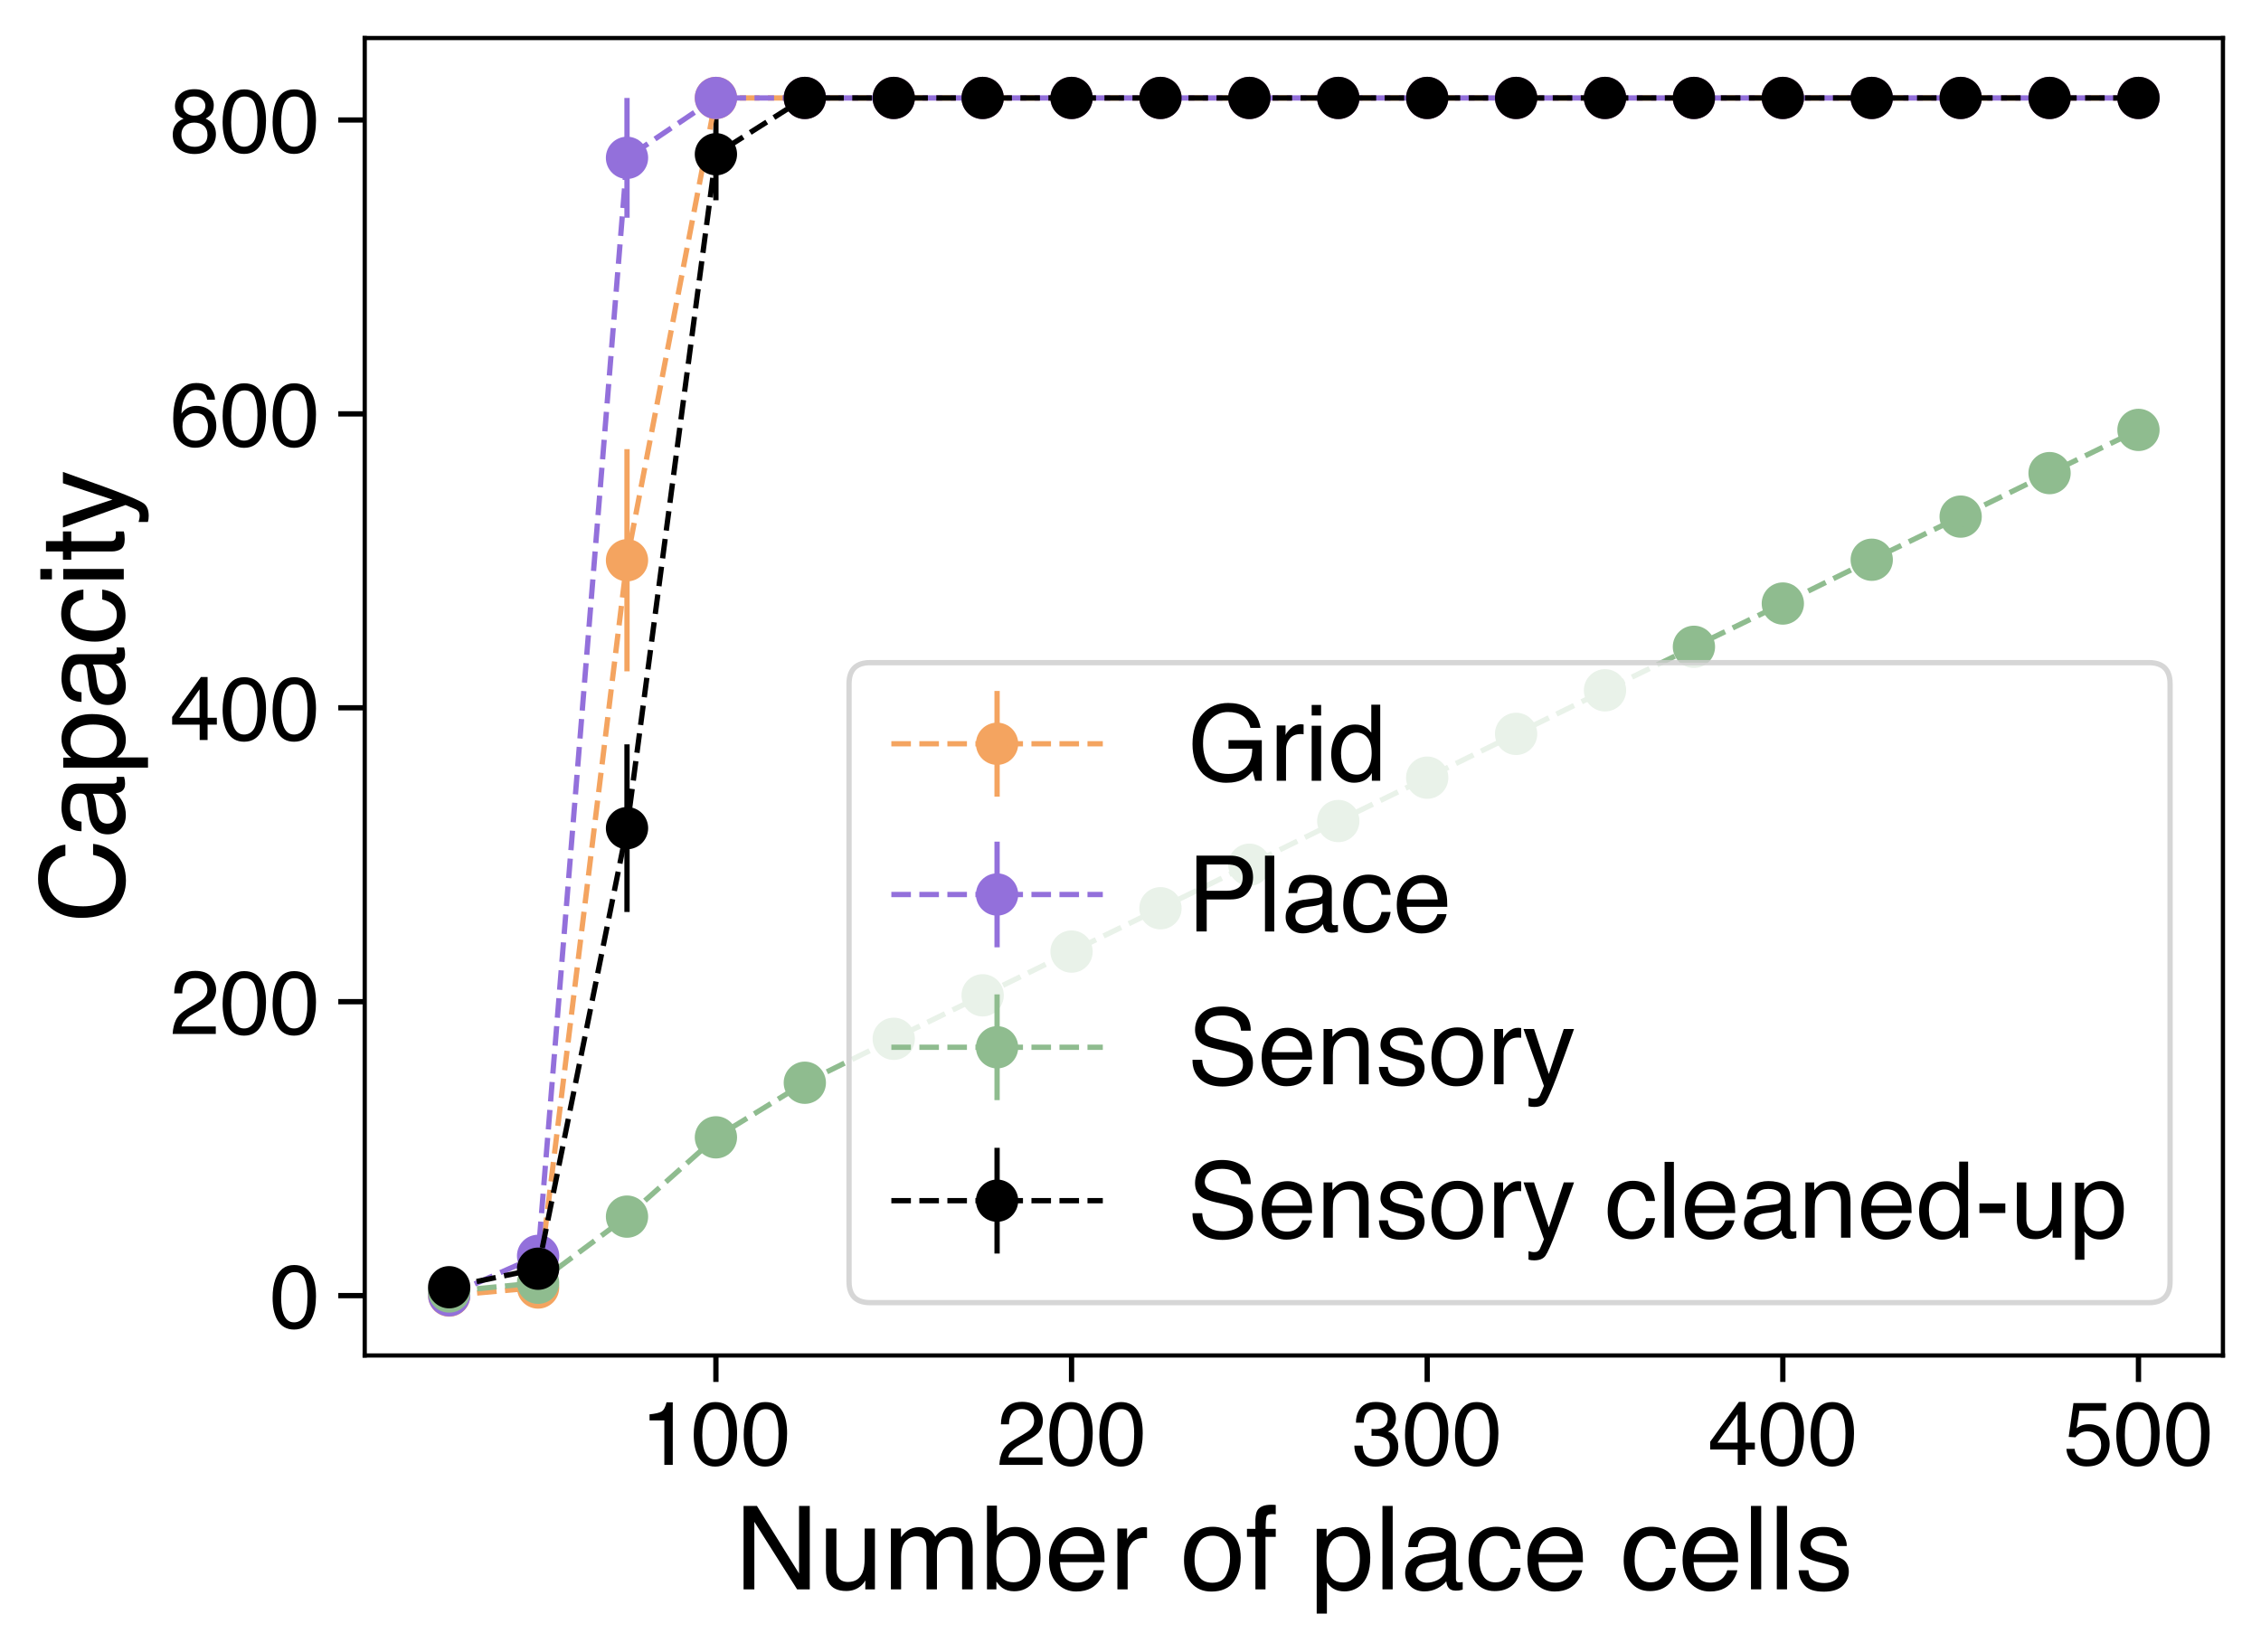 <?xml version="1.0" encoding="utf-8" standalone="no"?>
<!DOCTYPE svg PUBLIC "-//W3C//DTD SVG 1.1//EN"
  "http://www.w3.org/Graphics/SVG/1.1/DTD/svg11.dtd">
<!-- Created with matplotlib (https://matplotlib.org/) -->
<svg height="312.48pt" version="1.1" viewBox="0 0 427.68 312.48" width="427.68pt" xmlns="http://www.w3.org/2000/svg" xmlns:xlink="http://www.w3.org/1999/xlink">
 <defs>
  <style type="text/css">*{stroke-linecap:butt;stroke-linejoin:round;}</style>
 </defs>
 <g id="figure_1">
  <g id="patch_1">
   <path d="M 0 312.48 
L 427.68 312.48 
L 427.68 0 
L 0 0 
z
" style="fill:#ffffff;"/>
  </g>
  <g id="axes_1">
   <g id="patch_2">
    <path d="M 68.988 256.451 
L 420.48 256.451 
L 420.48 7.2 
L 68.988 7.2 
z
" style="fill:#ffffff;"/>
   </g>
   <g id="matplotlib.axis_1">
    <g id="xtick_1">
     <g id="line2d_1">
      <defs>
       <path d="M 0 0 
L 0 5 
" id="m1e29a53945" style="stroke:#000000;"/>
      </defs>
      <g>
       <use style="stroke:#000000;" x="135.419" xlink:href="#m1e29a53945" y="256.451"/>
      </g>
     </g>
     <g id="text_1">
      <!-- 100 -->
      <g transform="translate(121.238 277.146)scale(0.17 -0.17)">
       <defs>
        <path d="M 9.578 49.516 
L 9.578 56.25 
Q 19.094 57.172 22.844 59.344 
Q 26.609 61.531 28.469 69.625 
L 35.406 69.625 
L 35.406 0 
L 26.031 0 
L 26.031 49.516 
z
" id="Helvetica-49"/>
        <path d="M 27.047 69.922 
Q 40.625 69.922 46.688 58.734 
Q 51.375 50.094 51.375 35.062 
Q 51.375 20.797 47.125 11.469 
Q 40.969 -1.906 27 -1.906 
Q 14.406 -1.906 8.25 9.031 
Q 3.125 18.172 3.125 33.547 
Q 3.125 45.453 6.203 54 
Q 11.969 69.922 27.047 69.922 
z
M 26.953 6.109 
Q 33.797 6.109 37.844 12.156 
Q 41.891 18.219 41.891 34.719 
Q 41.891 46.625 38.953 54.312 
Q 36.031 62.016 27.594 62.016 
Q 19.828 62.016 16.234 54.703 
Q 12.641 47.406 12.641 33.203 
Q 12.641 22.516 14.938 16.016 
Q 18.453 6.109 26.953 6.109 
z
" id="Helvetica-48"/>
       </defs>
       <use xlink:href="#Helvetica-49"/>
       <use x="55.615" xlink:href="#Helvetica-48"/>
       <use x="111.23" xlink:href="#Helvetica-48"/>
      </g>
     </g>
    </g>
    <g id="xtick_2">
     <g id="line2d_2">
      <g>
       <use style="stroke:#000000;" x="202.69" xlink:href="#m1e29a53945" y="256.451"/>
      </g>
     </g>
     <g id="text_2">
      <!-- 200 -->
      <g transform="translate(188.509 277.146)scale(0.17 -0.17)">
       <defs>
        <path d="M 3.125 0 
Q 3.609 9.031 6.859 15.719 
Q 10.109 22.406 19.531 27.875 
L 28.906 33.297 
Q 35.203 36.969 37.75 39.547 
Q 41.75 43.609 41.75 48.828 
Q 41.75 54.938 38.078 58.516 
Q 34.422 62.109 28.328 62.109 
Q 19.281 62.109 15.828 55.281 
Q 13.969 51.609 13.766 45.125 
L 4.828 45.125 
Q 4.984 54.25 8.203 60.016 
Q 13.922 70.172 28.375 70.172 
Q 40.375 70.172 45.922 63.672 
Q 51.469 57.172 51.469 49.219 
Q 51.469 40.828 45.562 34.859 
Q 42.141 31.391 33.297 26.469 
L 26.609 22.75 
Q 21.828 20.125 19.094 17.719 
Q 14.203 13.484 12.938 8.297 
L 51.125 8.297 
L 51.125 0 
L 3.125 0 
z
" id="Helvetica-50"/>
       </defs>
       <use xlink:href="#Helvetica-50"/>
       <use x="55.615" xlink:href="#Helvetica-48"/>
       <use x="111.23" xlink:href="#Helvetica-48"/>
      </g>
     </g>
    </g>
    <g id="xtick_3">
     <g id="line2d_3">
      <g>
       <use style="stroke:#000000;" x="269.961" xlink:href="#m1e29a53945" y="256.451"/>
      </g>
     </g>
     <g id="text_3">
      <!-- 300 -->
      <g transform="translate(255.78 277.146)scale(0.17 -0.17)">
       <defs>
        <path d="M 25.984 -1.906 
Q 13.578 -1.906 7.984 4.906 
Q 2.391 11.719 2.391 21.484 
L 11.578 21.484 
Q 12.156 14.703 14.109 11.625 
Q 17.531 6.109 26.469 6.109 
Q 33.406 6.109 37.594 9.812 
Q 41.797 13.531 41.797 19.391 
Q 41.797 26.609 37.375 29.484 
Q 32.953 32.375 25.094 32.375 
Q 24.219 32.375 23.312 32.344 
Q 22.406 32.328 21.484 32.281 
L 21.484 40.047 
Q 22.859 39.891 23.781 39.844 
Q 24.703 39.797 25.781 39.797 
Q 30.719 39.797 33.891 41.359 
Q 39.453 44.094 39.453 51.125 
Q 39.453 56.344 35.734 59.172 
Q 32.031 62.016 27.094 62.016 
Q 18.312 62.016 14.938 56.156 
Q 13.094 52.938 12.844 46.969 
L 4.156 46.969 
Q 4.156 54.781 7.281 60.25 
Q 12.641 70.016 26.172 70.016 
Q 36.859 70.016 42.719 65.25 
Q 48.578 60.5 48.578 51.469 
Q 48.578 45.016 45.125 41.016 
Q 42.969 38.531 39.547 37.109 
Q 45.062 35.594 48.156 31.266 
Q 51.266 26.953 51.266 20.703 
Q 51.266 10.688 44.672 4.391 
Q 38.094 -1.906 25.984 -1.906 
z
" id="Helvetica-51"/>
       </defs>
       <use xlink:href="#Helvetica-51"/>
       <use x="55.615" xlink:href="#Helvetica-48"/>
       <use x="111.23" xlink:href="#Helvetica-48"/>
      </g>
     </g>
    </g>
    <g id="xtick_4">
     <g id="line2d_4">
      <g>
       <use style="stroke:#000000;" x="337.232" xlink:href="#m1e29a53945" y="256.451"/>
      </g>
     </g>
     <g id="text_4">
      <!-- 400 -->
      <g transform="translate(323.052 277.146)scale(0.17 -0.17)">
       <defs>
        <path d="M 33.062 24.75 
L 33.062 56.453 
L 10.641 24.75 
z
M 33.203 0 
L 33.203 17.094 
L 2.547 17.094 
L 2.547 25.688 
L 34.578 70.125 
L 42 70.125 
L 42 24.75 
L 52.297 24.75 
L 52.297 17.094 
L 42 17.094 
L 42 0 
z
" id="Helvetica-52"/>
       </defs>
       <use xlink:href="#Helvetica-52"/>
       <use x="55.615" xlink:href="#Helvetica-48"/>
       <use x="111.23" xlink:href="#Helvetica-48"/>
      </g>
     </g>
    </g>
    <g id="xtick_5">
     <g id="line2d_5">
      <g>
       <use style="stroke:#000000;" x="404.503" xlink:href="#m1e29a53945" y="256.451"/>
      </g>
     </g>
     <g id="text_5">
      <!-- 500 -->
      <g transform="translate(390.323 277.146)scale(0.17 -0.17)">
       <defs>
        <path d="M 12.359 17.828 
Q 13.234 10.297 19.344 7.422 
Q 22.469 5.953 26.562 5.953 
Q 34.375 5.953 38.125 10.938 
Q 41.891 15.922 41.891 21.969 
Q 41.891 29.297 37.422 33.297 
Q 32.953 37.312 26.703 37.312 
Q 22.172 37.312 18.922 35.547 
Q 15.672 33.797 13.375 30.672 
L 5.766 31.109 
L 11.078 68.75 
L 47.406 68.75 
L 47.406 60.25 
L 17.672 60.25 
L 14.703 40.828 
Q 17.141 42.672 19.344 43.609 
Q 23.25 45.219 28.375 45.219 
Q 37.984 45.219 44.672 39.016 
Q 51.375 32.812 51.375 23.297 
Q 51.375 13.375 45.234 5.797 
Q 39.109 -1.766 25.688 -1.766 
Q 17.141 -1.766 10.562 3.047 
Q 4 7.859 3.219 17.828 
z
" id="Helvetica-53"/>
       </defs>
       <use xlink:href="#Helvetica-53"/>
       <use x="55.615" xlink:href="#Helvetica-48"/>
       <use x="111.23" xlink:href="#Helvetica-48"/>
      </g>
     </g>
    </g>
    <g id="text_6">
     <!-- Number of place cells -->
     <g transform="translate(138.973 300.694)scale(0.22 -0.22)">
      <defs>
       <path d="M 7.625 71.734 
L 19.094 71.734 
L 55.328 13.625 
L 55.328 71.734 
L 64.547 71.734 
L 64.547 0 
L 53.656 0 
L 16.891 58.062 
L 16.891 0 
L 7.625 0 
z
M 35.453 71.734 
z
" id="Helvetica-78"/>
       <path d="M 15.234 52.297 
L 15.234 17.578 
Q 15.234 13.578 16.5 11.031 
Q 18.844 6.344 25.25 6.344 
Q 34.422 6.344 37.75 14.547 
Q 39.547 18.953 39.547 26.609 
L 39.547 52.297 
L 48.344 52.297 
L 48.344 0 
L 40.047 0 
L 40.141 7.719 
Q 38.422 4.734 35.891 2.688 
Q 30.859 -1.422 23.688 -1.422 
Q 12.5 -1.422 8.453 6.062 
Q 6.25 10.062 6.25 16.75 
L 6.25 52.297 
z
M 27.297 53.562 
z
" id="Helvetica-117"/>
       <path d="M 6.453 52.297 
L 15.141 52.297 
L 15.141 44.875 
Q 18.266 48.734 20.797 50.484 
Q 25.141 53.469 30.672 53.469 
Q 36.922 53.469 40.719 50.391 
Q 42.875 48.641 44.625 45.219 
Q 47.562 49.422 51.516 51.438 
Q 55.469 53.469 60.406 53.469 
Q 70.953 53.469 74.75 45.844 
Q 76.812 41.75 76.812 34.812 
L 76.812 0 
L 67.672 0 
L 67.672 36.328 
Q 67.672 41.547 65.062 43.5 
Q 62.453 45.453 58.688 45.453 
Q 53.516 45.453 49.781 41.984 
Q 46.047 38.531 46.047 30.422 
L 46.047 0 
L 37.109 0 
L 37.109 34.125 
Q 37.109 39.453 35.844 41.891 
Q 33.844 45.562 28.375 45.562 
Q 23.391 45.562 19.312 41.703 
Q 15.234 37.844 15.234 27.734 
L 15.234 0 
L 6.453 0 
z
" id="Helvetica-109"/>
       <path d="M 5.766 71.969 
L 14.312 71.969 
L 14.312 45.953 
Q 17.188 49.703 21.188 51.672 
Q 25.203 53.656 29.891 53.656 
Q 39.656 53.656 45.734 46.938 
Q 51.812 40.234 51.812 27.156 
Q 51.812 14.75 45.797 6.547 
Q 39.797 -1.656 29.156 -1.656 
Q 23.188 -1.656 19.094 1.219 
Q 16.656 2.938 13.875 6.688 
L 13.875 0 
L 5.766 0 
z
M 28.609 6.109 
Q 35.75 6.109 39.281 11.766 
Q 42.828 17.438 42.828 26.703 
Q 42.828 34.969 39.281 40.375 
Q 35.75 45.797 28.859 45.797 
Q 22.859 45.797 18.328 41.359 
Q 13.812 36.922 13.812 26.703 
Q 13.812 19.344 15.672 14.75 
Q 19.141 6.109 28.609 6.109 
z
" id="Helvetica-98"/>
       <path d="M 28.219 53.469 
Q 33.797 53.469 39.016 50.859 
Q 44.234 48.25 46.969 44.094 
Q 49.609 40.141 50.484 34.859 
Q 51.266 31.25 51.266 23.344 
L 12.938 23.344 
Q 13.188 15.375 16.703 10.562 
Q 20.219 5.766 27.594 5.766 
Q 34.469 5.766 38.578 10.297 
Q 40.922 12.938 41.891 16.406 
L 50.531 16.406 
Q 50.203 13.531 48.266 9.984 
Q 46.344 6.453 43.953 4.203 
Q 39.938 0.297 34.031 -1.078 
Q 30.859 -1.859 26.859 -1.859 
Q 17.094 -1.859 10.297 5.25 
Q 3.516 12.359 3.516 25.141 
Q 3.516 37.75 10.344 45.609 
Q 17.188 53.469 28.219 53.469 
z
M 42.234 30.328 
Q 41.703 36.031 39.75 39.453 
Q 36.141 45.797 27.688 45.797 
Q 21.625 45.797 17.516 41.422 
Q 13.422 37.062 13.188 30.328 
z
M 27.391 53.562 
z
" id="Helvetica-101"/>
       <path d="M 6.688 52.297 
L 15.047 52.297 
L 15.047 43.266 
Q 16.062 45.906 20.062 49.688 
Q 24.078 53.469 29.297 53.469 
Q 29.547 53.469 30.125 53.422 
Q 30.719 53.375 32.125 53.219 
L 32.125 43.953 
Q 31.344 44.094 30.688 44.141 
Q 30.031 44.188 29.25 44.188 
Q 22.609 44.188 19.047 39.906 
Q 15.484 35.641 15.484 30.078 
L 15.484 0 
L 6.688 0 
z
" id="Helvetica-114"/>
       <path id="Helvetica-32"/>
       <path d="M 27.203 5.672 
Q 35.938 5.672 39.188 12.281 
Q 42.438 18.891 42.438 27 
Q 42.438 34.328 40.094 38.922 
Q 36.375 46.141 27.297 46.141 
Q 19.234 46.141 15.578 39.984 
Q 11.922 33.844 11.922 25.141 
Q 11.922 16.797 15.578 11.234 
Q 19.234 5.672 27.203 5.672 
z
M 27.547 53.812 
Q 37.641 53.812 44.625 47.062 
Q 51.609 40.328 51.609 27.25 
Q 51.609 14.594 45.453 6.344 
Q 39.312 -1.906 26.375 -1.906 
Q 15.578 -1.906 9.219 5.391 
Q 2.875 12.703 2.875 25 
Q 2.875 38.188 9.562 46 
Q 16.266 53.812 27.547 53.812 
z
M 27.25 53.562 
z
" id="Helvetica-111"/>
       <path d="M 8.641 60.25 
Q 8.844 65.719 10.547 68.266 
Q 13.625 72.75 22.406 72.75 
Q 23.25 72.75 24.125 72.703 
Q 25 72.656 26.125 72.562 
L 26.125 64.547 
Q 24.75 64.656 24.141 64.672 
Q 23.531 64.703 23 64.703 
Q 19 64.703 18.219 62.625 
Q 17.438 60.547 17.438 52.047 
L 26.125 52.047 
L 26.125 45.125 
L 17.328 45.125 
L 17.328 0 
L 8.641 0 
L 8.641 45.125 
L 1.375 45.125 
L 1.375 52.047 
L 8.641 52.047 
L 8.641 60.25 
z
" id="Helvetica-102"/>
       <path d="M 28.516 5.906 
Q 34.672 5.906 38.75 11.062 
Q 42.828 16.219 42.828 26.469 
Q 42.828 32.719 41.016 37.203 
Q 37.594 45.844 28.516 45.844 
Q 19.391 45.844 16.016 36.719 
Q 14.203 31.844 14.203 24.312 
Q 14.203 18.266 16.016 14.016 
Q 19.438 5.906 28.516 5.906 
z
M 5.766 52.047 
L 14.312 52.047 
L 14.312 45.125 
Q 16.938 48.688 20.062 50.641 
Q 24.516 53.562 30.516 53.562 
Q 39.406 53.562 45.609 46.75 
Q 51.812 39.938 51.812 27.297 
Q 51.812 10.203 42.875 2.875 
Q 37.203 -1.766 29.688 -1.766 
Q 23.781 -1.766 19.781 0.828 
Q 17.438 2.297 14.547 5.859 
L 14.547 -20.844 
L 5.766 -20.844 
z
" id="Helvetica-112"/>
       <path d="M 6.688 71.734 
L 15.484 71.734 
L 15.484 0 
L 6.688 0 
z
" id="Helvetica-108"/>
       <path d="M 13.188 13.922 
Q 13.188 10.109 15.969 7.906 
Q 18.75 5.719 22.562 5.719 
Q 27.203 5.719 31.547 7.859 
Q 38.875 11.422 38.875 19.531 
L 38.875 26.609 
Q 37.25 25.594 34.703 24.906 
Q 32.172 24.219 29.734 23.922 
L 24.422 23.25 
Q 19.625 22.609 17.234 21.234 
Q 13.188 18.953 13.188 13.922 
z
M 34.469 31.688 
Q 37.5 32.078 38.531 34.234 
Q 39.109 35.406 39.109 37.594 
Q 39.109 42.094 35.906 44.109 
Q 32.719 46.141 26.766 46.141 
Q 19.875 46.141 17 42.438 
Q 15.375 40.375 14.891 36.328 
L 6.688 36.328 
Q 6.938 46 12.969 49.781 
Q 19 53.562 26.953 53.562 
Q 36.188 53.562 41.938 50.047 
Q 47.656 46.531 47.656 39.109 
L 47.656 8.984 
Q 47.656 7.625 48.219 6.781 
Q 48.781 5.953 50.594 5.953 
Q 51.172 5.953 51.906 6.031 
Q 52.641 6.109 53.469 6.25 
L 53.469 -0.25 
Q 51.422 -0.828 50.344 -0.969 
Q 49.266 -1.125 47.406 -1.125 
Q 42.875 -1.125 40.828 2.094 
Q 39.75 3.812 39.312 6.938 
Q 36.625 3.422 31.594 0.828 
Q 26.562 -1.766 20.516 -1.766 
Q 13.234 -1.766 8.609 2.656 
Q 4 7.078 4 13.719 
Q 4 21 8.547 25 
Q 13.094 29 20.453 29.938 
z
M 27.203 53.562 
z
" id="Helvetica-97"/>
       <path d="M 26.609 53.812 
Q 35.453 53.812 40.984 49.516 
Q 46.531 45.219 47.656 34.719 
L 39.109 34.719 
Q 38.328 39.547 35.547 42.75 
Q 32.766 45.953 26.609 45.953 
Q 18.219 45.953 14.594 37.75 
Q 12.25 32.422 12.25 24.609 
Q 12.25 16.75 15.562 11.375 
Q 18.891 6 26.031 6 
Q 31.5 6 34.688 9.344 
Q 37.891 12.703 39.109 18.5 
L 47.656 18.5 
Q 46.188 8.109 40.328 3.297 
Q 34.469 -1.516 25.344 -1.516 
Q 15.094 -1.516 8.984 5.984 
Q 2.875 13.484 2.875 24.703 
Q 2.875 38.484 9.562 46.141 
Q 16.266 53.812 26.609 53.812 
z
M 25.25 53.562 
z
" id="Helvetica-99"/>
       <path d="M 11.672 16.406 
Q 12.062 12.016 13.875 9.672 
Q 17.188 5.422 25.391 5.422 
Q 30.281 5.422 33.984 7.547 
Q 37.703 9.672 37.703 14.109 
Q 37.703 17.484 34.719 19.234 
Q 32.812 20.312 27.203 21.734 
L 20.219 23.484 
Q 13.531 25.141 10.359 27.203 
Q 4.688 30.766 4.688 37.062 
Q 4.688 44.484 10.031 49.062 
Q 15.375 53.656 24.422 53.656 
Q 36.234 53.656 41.453 46.734 
Q 44.734 42.328 44.625 37.25 
L 36.328 37.25 
Q 36.078 40.234 34.234 42.672 
Q 31.203 46.141 23.734 46.141 
Q 18.75 46.141 16.188 44.234 
Q 13.625 42.328 13.625 39.203 
Q 13.625 35.797 17 33.734 
Q 18.953 32.516 22.75 31.594 
L 28.562 30.172 
Q 38.031 27.875 41.266 25.734 
Q 46.391 22.359 46.391 15.141 
Q 46.391 8.156 41.094 3.078 
Q 35.797 -2 24.953 -2 
Q 13.281 -2 8.422 3.297 
Q 3.562 8.594 3.219 16.406 
z
M 24.656 53.562 
z
" id="Helvetica-115"/>
      </defs>
      <use xlink:href="#Helvetica-78"/>
      <use x="72.217" xlink:href="#Helvetica-117"/>
      <use x="127.832" xlink:href="#Helvetica-109"/>
      <use x="211.133" xlink:href="#Helvetica-98"/>
      <use x="266.748" xlink:href="#Helvetica-101"/>
      <use x="322.363" xlink:href="#Helvetica-114"/>
      <use x="355.664" xlink:href="#Helvetica-32"/>
      <use x="383.447" xlink:href="#Helvetica-111"/>
      <use x="439.062" xlink:href="#Helvetica-102"/>
      <use x="466.846" xlink:href="#Helvetica-32"/>
      <use x="494.629" xlink:href="#Helvetica-112"/>
      <use x="550.244" xlink:href="#Helvetica-108"/>
      <use x="572.461" xlink:href="#Helvetica-97"/>
      <use x="628.076" xlink:href="#Helvetica-99"/>
      <use x="678.076" xlink:href="#Helvetica-101"/>
      <use x="733.691" xlink:href="#Helvetica-32"/>
      <use x="761.475" xlink:href="#Helvetica-99"/>
      <use x="811.475" xlink:href="#Helvetica-101"/>
      <use x="867.09" xlink:href="#Helvetica-108"/>
      <use x="889.307" xlink:href="#Helvetica-108"/>
      <use x="911.523" xlink:href="#Helvetica-115"/>
     </g>
    </g>
   </g>
   <g id="matplotlib.axis_2">
    <g id="ytick_1">
     <g id="line2d_6">
      <defs>
       <path d="M 0 0 
L -5 0 
" id="m6ec50f01f4" style="stroke:#000000;"/>
      </defs>
      <g>
       <use style="stroke:#000000;" x="68.988" xlink:href="#m6ec50f01f4" y="245.121"/>
      </g>
     </g>
     <g id="text_7">
      <!-- 0 -->
      <g transform="translate(51.035 251.219)scale(0.17 -0.17)">
       <use xlink:href="#Helvetica-48"/>
      </g>
     </g>
    </g>
    <g id="ytick_2">
     <g id="line2d_7">
      <g>
       <use style="stroke:#000000;" x="68.988" xlink:href="#m6ec50f01f4" y="189.516"/>
      </g>
     </g>
     <g id="text_8">
      <!-- 200 -->
      <g transform="translate(32.127 195.614)scale(0.17 -0.17)">
       <use xlink:href="#Helvetica-50"/>
       <use x="55.615" xlink:href="#Helvetica-48"/>
       <use x="111.23" xlink:href="#Helvetica-48"/>
      </g>
     </g>
    </g>
    <g id="ytick_3">
     <g id="line2d_8">
      <g>
       <use style="stroke:#000000;" x="68.988" xlink:href="#m6ec50f01f4" y="133.911"/>
      </g>
     </g>
     <g id="text_9">
      <!-- 400 -->
      <g transform="translate(32.127 140.008)scale(0.17 -0.17)">
       <use xlink:href="#Helvetica-52"/>
       <use x="55.615" xlink:href="#Helvetica-48"/>
       <use x="111.23" xlink:href="#Helvetica-48"/>
      </g>
     </g>
    </g>
    <g id="ytick_4">
     <g id="line2d_9">
      <g>
       <use style="stroke:#000000;" x="68.988" xlink:href="#m6ec50f01f4" y="78.305"/>
      </g>
     </g>
     <g id="text_10">
      <!-- 600 -->
      <g transform="translate(32.127 84.403)scale(0.17 -0.17)">
       <defs>
        <path d="M 29.25 70.219 
Q 40.969 70.219 45.578 64.141 
Q 50.203 58.062 50.203 51.609 
L 41.5 51.609 
Q 40.719 55.766 39.016 58.109 
Q 35.844 62.5 29.391 62.5 
Q 22.016 62.5 17.672 55.688 
Q 13.328 48.875 12.844 36.188 
Q 15.875 40.625 20.453 42.828 
Q 24.656 44.781 29.828 44.781 
Q 38.625 44.781 45.156 39.156 
Q 51.703 33.547 51.703 22.406 
Q 51.703 12.891 45.5 5.531 
Q 39.312 -1.812 27.828 -1.812 
Q 18.016 -1.812 10.891 5.641 
Q 3.766 13.094 3.766 30.719 
Q 3.766 43.75 6.938 52.828 
Q 13.031 70.219 29.25 70.219 
z
M 28.609 6 
Q 35.547 6 38.984 10.656 
Q 42.438 15.328 42.438 21.688 
Q 42.438 27.047 39.359 31.906 
Q 36.281 36.766 28.172 36.766 
Q 22.516 36.766 18.234 33 
Q 13.969 29.25 13.969 21.688 
Q 13.969 15.047 17.844 10.516 
Q 21.734 6 28.609 6 
z
" id="Helvetica-54"/>
       </defs>
       <use xlink:href="#Helvetica-54"/>
       <use x="55.615" xlink:href="#Helvetica-48"/>
       <use x="111.23" xlink:href="#Helvetica-48"/>
      </g>
     </g>
    </g>
    <g id="ytick_5">
     <g id="line2d_10">
      <g>
       <use style="stroke:#000000;" x="68.988" xlink:href="#m6ec50f01f4" y="22.7"/>
      </g>
     </g>
     <g id="text_11">
      <!-- 800 -->
      <g transform="translate(32.127 28.797)scale(0.17 -0.17)">
       <defs>
        <path d="M 27.203 40.625 
Q 33.016 40.625 36.281 43.875 
Q 39.547 47.125 39.547 51.609 
Q 39.547 55.516 36.422 58.781 
Q 33.297 62.062 26.906 62.062 
Q 20.562 62.062 17.719 58.781 
Q 14.891 55.516 14.891 51.125 
Q 14.891 46.188 18.547 43.406 
Q 22.219 40.625 27.203 40.625 
z
M 27.734 6 
Q 33.844 6 37.859 9.297 
Q 41.891 12.594 41.891 19.141 
Q 41.891 25.922 37.734 29.438 
Q 33.594 32.953 27.094 32.953 
Q 20.797 32.953 16.812 29.359 
Q 12.844 25.781 12.844 19.438 
Q 12.844 13.969 16.484 9.984 
Q 20.125 6 27.734 6 
z
M 15.234 37.25 
Q 11.578 38.812 9.516 40.922 
Q 5.672 44.828 5.672 51.078 
Q 5.672 58.891 11.328 64.5 
Q 17 70.125 27.391 70.125 
Q 37.453 70.125 43.156 64.812 
Q 48.875 59.516 48.875 52.438 
Q 48.875 45.906 45.562 41.844 
Q 43.703 39.547 39.797 37.359 
Q 44.141 35.359 46.625 32.766 
Q 51.266 27.875 51.266 20.062 
Q 51.266 10.844 45.062 4.422 
Q 38.875 -2 27.547 -2 
Q 17.328 -2 10.266 3.531 
Q 3.219 9.078 3.219 19.625 
Q 3.219 25.828 6.25 30.344 
Q 9.281 34.859 15.234 37.25 
z
" id="Helvetica-56"/>
       </defs>
       <use xlink:href="#Helvetica-56"/>
       <use x="55.615" xlink:href="#Helvetica-48"/>
       <use x="111.23" xlink:href="#Helvetica-48"/>
      </g>
     </g>
    </g>
    <g id="text_12">
     <!-- Capacity -->
     <g transform="translate(23.411 174.621)rotate(-90)scale(0.22 -0.22)">
      <defs>
       <path d="M 37.844 73.688 
Q 51.469 73.688 58.984 66.5 
Q 66.5 59.328 67.328 50.203 
L 57.859 50.203 
Q 56.25 57.125 51.438 61.172 
Q 46.625 65.234 37.938 65.234 
Q 27.344 65.234 20.828 57.781 
Q 14.312 50.344 14.312 34.969 
Q 14.312 22.359 20.188 14.516 
Q 26.078 6.688 37.75 6.688 
Q 48.484 6.688 54.109 14.938 
Q 57.078 19.281 58.547 26.375 
L 68.016 26.375 
Q 66.75 15.047 59.625 7.375 
Q 51.078 -1.859 36.578 -1.859 
Q 24.078 -1.859 15.578 5.719 
Q 4.391 15.719 4.391 36.625 
Q 4.391 52.484 12.797 62.641 
Q 21.875 73.688 37.844 73.688 
z
M 35.891 73.688 
z
" id="Helvetica-67"/>
       <path d="M 6.453 52.047 
L 15.375 52.047 
L 15.375 0 
L 6.453 0 
z
M 6.453 71.734 
L 15.375 71.734 
L 15.375 61.766 
L 6.453 61.766 
z
" id="Helvetica-105"/>
       <path d="M 8.203 66.891 
L 17.094 66.891 
L 17.094 52.297 
L 25.438 52.297 
L 25.438 45.125 
L 17.094 45.125 
L 17.094 10.984 
Q 17.094 8.25 18.953 7.328 
Q 19.969 6.781 22.359 6.781 
Q 23 6.781 23.734 6.812 
Q 24.469 6.844 25.438 6.938 
L 25.438 0 
Q 23.922 -0.438 22.281 -0.625 
Q 20.656 -0.828 18.75 -0.828 
Q 12.594 -0.828 10.391 2.312 
Q 8.203 5.469 8.203 10.5 
L 8.203 45.125 
L 1.125 45.125 
L 1.125 52.297 
L 8.203 52.297 
z
" id="Helvetica-116"/>
       <path d="M 39.109 52.297 
L 48.828 52.297 
Q 46.969 47.266 40.578 29.344 
Q 35.797 15.875 32.562 7.375 
Q 24.953 -12.641 21.828 -17.031 
Q 18.703 -21.438 11.078 -21.438 
Q 9.234 -21.438 8.234 -21.281 
Q 7.234 -21.141 5.766 -20.75 
L 5.766 -12.75 
Q 8.062 -13.375 9.078 -13.516 
Q 10.109 -13.672 10.891 -13.672 
Q 13.328 -13.672 14.469 -12.859 
Q 15.625 -12.062 16.406 -10.891 
Q 16.656 -10.5 18.156 -6.875 
Q 19.672 -3.266 20.359 -1.516 
L 1.031 52.297 
L 10.984 52.297 
L 25 9.719 
z
M 24.953 53.562 
z
" id="Helvetica-121"/>
      </defs>
      <use xlink:href="#Helvetica-67"/>
      <use x="72.217" xlink:href="#Helvetica-97"/>
      <use x="127.832" xlink:href="#Helvetica-112"/>
      <use x="183.447" xlink:href="#Helvetica-97"/>
      <use x="239.062" xlink:href="#Helvetica-99"/>
      <use x="289.062" xlink:href="#Helvetica-105"/>
      <use x="311.279" xlink:href="#Helvetica-116"/>
      <use x="339.062" xlink:href="#Helvetica-121"/>
     </g>
    </g>
   </g>
   <g id="LineCollection_1">
    <path clip-path="url(#pacd1f374f2)" d="M 84.965 245.121 
L 84.965 245.094 
" style="fill:none;stroke:#f4a460;"/>
    <path clip-path="url(#pacd1f374f2)" d="M 101.783 244.148 
L 101.783 243.036 
" style="fill:none;stroke:#f4a460;"/>
    <path clip-path="url(#pacd1f374f2)" d="M 118.601 127.016 
L 118.601 84.978 
" style="fill:none;stroke:#f4a460;"/>
    <path clip-path="url(#pacd1f374f2)" d="M 135.419 18.53 
L 135.419 18.53 
" style="fill:none;stroke:#f4a460;"/>
    <path clip-path="url(#pacd1f374f2)" d="M 152.236 18.53 
L 152.236 18.53 
" style="fill:none;stroke:#f4a460;"/>
    <path clip-path="url(#pacd1f374f2)" d="M 169.054 18.53 
L 169.054 18.53 
" style="fill:none;stroke:#f4a460;"/>
    <path clip-path="url(#pacd1f374f2)" d="M 185.872 18.53 
L 185.872 18.53 
" style="fill:none;stroke:#f4a460;"/>
    <path clip-path="url(#pacd1f374f2)" d="M 202.69 18.53 
L 202.69 18.53 
" style="fill:none;stroke:#f4a460;"/>
    <path clip-path="url(#pacd1f374f2)" d="M 219.507 18.53 
L 219.507 18.53 
" style="fill:none;stroke:#f4a460;"/>
    <path clip-path="url(#pacd1f374f2)" d="M 236.325 18.53 
L 236.325 18.53 
" style="fill:none;stroke:#f4a460;"/>
    <path clip-path="url(#pacd1f374f2)" d="M 253.143 18.53 
L 253.143 18.53 
" style="fill:none;stroke:#f4a460;"/>
    <path clip-path="url(#pacd1f374f2)" d="M 269.961 18.53 
L 269.961 18.53 
" style="fill:none;stroke:#f4a460;"/>
    <path clip-path="url(#pacd1f374f2)" d="M 286.779 18.53 
L 286.779 18.53 
" style="fill:none;stroke:#f4a460;"/>
    <path clip-path="url(#pacd1f374f2)" d="M 303.596 18.53 
L 303.596 18.53 
" style="fill:none;stroke:#f4a460;"/>
    <path clip-path="url(#pacd1f374f2)" d="M 320.414 18.53 
L 320.414 18.53 
" style="fill:none;stroke:#f4a460;"/>
    <path clip-path="url(#pacd1f374f2)" d="M 337.232 18.53 
L 337.232 18.53 
" style="fill:none;stroke:#f4a460;"/>
    <path clip-path="url(#pacd1f374f2)" d="M 354.05 18.53 
L 354.05 18.53 
" style="fill:none;stroke:#f4a460;"/>
    <path clip-path="url(#pacd1f374f2)" d="M 370.868 18.53 
L 370.868 18.53 
" style="fill:none;stroke:#f4a460;"/>
    <path clip-path="url(#pacd1f374f2)" d="M 387.685 18.53 
L 387.685 18.53 
" style="fill:none;stroke:#f4a460;"/>
    <path clip-path="url(#pacd1f374f2)" d="M 404.503 18.53 
L 404.503 18.53 
" style="fill:none;stroke:#f4a460;"/>
   </g>
   <g id="LineCollection_2">
    <path clip-path="url(#pacd1f374f2)" d="M 84.965 245.109 
L 84.965 245.023 
" style="fill:none;stroke:#9370db;"/>
    <path clip-path="url(#pacd1f374f2)" d="M 101.783 241.2 
L 101.783 234.002 
" style="fill:none;stroke:#9370db;"/>
    <path clip-path="url(#pacd1f374f2)" d="M 118.601 41.189 
L 118.601 18.53 
" style="fill:none;stroke:#9370db;"/>
    <path clip-path="url(#pacd1f374f2)" d="M 135.419 18.53 
L 135.419 18.53 
" style="fill:none;stroke:#9370db;"/>
    <path clip-path="url(#pacd1f374f2)" d="M 152.236 18.53 
L 152.236 18.53 
" style="fill:none;stroke:#9370db;"/>
    <path clip-path="url(#pacd1f374f2)" d="M 169.054 18.53 
L 169.054 18.53 
" style="fill:none;stroke:#9370db;"/>
    <path clip-path="url(#pacd1f374f2)" d="M 185.872 18.53 
L 185.872 18.53 
" style="fill:none;stroke:#9370db;"/>
    <path clip-path="url(#pacd1f374f2)" d="M 202.69 18.53 
L 202.69 18.53 
" style="fill:none;stroke:#9370db;"/>
    <path clip-path="url(#pacd1f374f2)" d="M 219.507 18.53 
L 219.507 18.53 
" style="fill:none;stroke:#9370db;"/>
    <path clip-path="url(#pacd1f374f2)" d="M 236.325 18.53 
L 236.325 18.53 
" style="fill:none;stroke:#9370db;"/>
    <path clip-path="url(#pacd1f374f2)" d="M 253.143 18.53 
L 253.143 18.53 
" style="fill:none;stroke:#9370db;"/>
    <path clip-path="url(#pacd1f374f2)" d="M 269.961 18.53 
L 269.961 18.53 
" style="fill:none;stroke:#9370db;"/>
    <path clip-path="url(#pacd1f374f2)" d="M 286.779 18.53 
L 286.779 18.53 
" style="fill:none;stroke:#9370db;"/>
    <path clip-path="url(#pacd1f374f2)" d="M 303.596 18.53 
L 303.596 18.53 
" style="fill:none;stroke:#9370db;"/>
    <path clip-path="url(#pacd1f374f2)" d="M 320.414 18.53 
L 320.414 18.53 
" style="fill:none;stroke:#9370db;"/>
    <path clip-path="url(#pacd1f374f2)" d="M 337.232 18.53 
L 337.232 18.53 
" style="fill:none;stroke:#9370db;"/>
    <path clip-path="url(#pacd1f374f2)" d="M 354.05 18.53 
L 354.05 18.53 
" style="fill:none;stroke:#9370db;"/>
    <path clip-path="url(#pacd1f374f2)" d="M 370.868 18.53 
L 370.868 18.53 
" style="fill:none;stroke:#9370db;"/>
    <path clip-path="url(#pacd1f374f2)" d="M 387.685 18.53 
L 387.685 18.53 
" style="fill:none;stroke:#9370db;"/>
    <path clip-path="url(#pacd1f374f2)" d="M 404.503 18.53 
L 404.503 18.53 
" style="fill:none;stroke:#9370db;"/>
   </g>
   <g id="LineCollection_3">
    <path clip-path="url(#pacd1f374f2)" d="M 84.965 244.447 
L 84.965 244.239 
" style="fill:none;stroke:#8fbc8f;"/>
    <path clip-path="url(#pacd1f374f2)" d="M 101.783 243.136 
L 101.783 242.241 
" style="fill:none;stroke:#8fbc8f;"/>
    <path clip-path="url(#pacd1f374f2)" d="M 118.601 231.878 
L 118.601 228.477 
" style="fill:none;stroke:#8fbc8f;"/>
    <path clip-path="url(#pacd1f374f2)" d="M 135.419 216.601 
L 135.419 213.755 
" style="fill:none;stroke:#8fbc8f;"/>
    <path clip-path="url(#pacd1f374f2)" d="M 152.236 204.914 
L 152.236 204.785 
" style="fill:none;stroke:#8fbc8f;"/>
    <path clip-path="url(#pacd1f374f2)" d="M 169.054 196.571 
L 169.054 196.502 
" style="fill:none;stroke:#8fbc8f;"/>
    <path clip-path="url(#pacd1f374f2)" d="M 185.872 188.353 
L 185.872 188.26 
" style="fill:none;stroke:#8fbc8f;"/>
    <path clip-path="url(#pacd1f374f2)" d="M 202.69 180.07 
L 202.69 180.001 
" style="fill:none;stroke:#8fbc8f;"/>
    <path clip-path="url(#pacd1f374f2)" d="M 219.507 171.865 
L 219.507 171.802 
" style="fill:none;stroke:#8fbc8f;"/>
    <path clip-path="url(#pacd1f374f2)" d="M 236.325 163.642 
L 236.325 163.566 
" style="fill:none;stroke:#8fbc8f;"/>
    <path clip-path="url(#pacd1f374f2)" d="M 253.143 155.375 
L 253.143 155.29 
" style="fill:none;stroke:#8fbc8f;"/>
    <path clip-path="url(#pacd1f374f2)" d="M 269.961 147.169 
L 269.961 147.093 
" style="fill:none;stroke:#8fbc8f;"/>
    <path clip-path="url(#pacd1f374f2)" d="M 286.779 138.89 
L 286.779 138.801 
" style="fill:none;stroke:#8fbc8f;"/>
    <path clip-path="url(#pacd1f374f2)" d="M 303.596 130.63 
L 303.596 130.574 
" style="fill:none;stroke:#8fbc8f;"/>
    <path clip-path="url(#pacd1f374f2)" d="M 320.414 122.41 
L 320.414 122.335 
" style="fill:none;stroke:#8fbc8f;"/>
    <path clip-path="url(#pacd1f374f2)" d="M 337.232 114.232 
L 337.232 114.138 
" style="fill:none;stroke:#8fbc8f;"/>
    <path clip-path="url(#pacd1f374f2)" d="M 354.05 105.939 
L 354.05 105.86 
" style="fill:none;stroke:#8fbc8f;"/>
    <path clip-path="url(#pacd1f374f2)" d="M 370.868 97.796 
L 370.868 97.683 
" style="fill:none;stroke:#8fbc8f;"/>
    <path clip-path="url(#pacd1f374f2)" d="M 387.685 89.539 
L 387.685 89.481 
" style="fill:none;stroke:#8fbc8f;"/>
    <path clip-path="url(#pacd1f374f2)" d="M 404.503 81.381 
L 404.503 81.291 
" style="fill:none;stroke:#8fbc8f;"/>
   </g>
   <g id="LineCollection_4">
    <path clip-path="url(#pacd1f374f2)" d="M 84.965 243.741 
L 84.965 243.333 
" style="fill:none;stroke:#000000;"/>
    <path clip-path="url(#pacd1f374f2)" d="M 101.783 240.759 
L 101.783 239.309 
" style="fill:none;stroke:#000000;"/>
    <path clip-path="url(#pacd1f374f2)" d="M 118.601 172.539 
L 118.601 140.823 
" style="fill:none;stroke:#000000;"/>
    <path clip-path="url(#pacd1f374f2)" d="M 135.419 37.884 
L 135.419 20.472 
" style="fill:none;stroke:#000000;"/>
    <path clip-path="url(#pacd1f374f2)" d="M 152.236 18.53 
L 152.236 18.53 
" style="fill:none;stroke:#000000;"/>
    <path clip-path="url(#pacd1f374f2)" d="M 169.054 18.53 
L 169.054 18.53 
" style="fill:none;stroke:#000000;"/>
    <path clip-path="url(#pacd1f374f2)" d="M 185.872 18.53 
L 185.872 18.53 
" style="fill:none;stroke:#000000;"/>
    <path clip-path="url(#pacd1f374f2)" d="M 202.69 18.53 
L 202.69 18.53 
" style="fill:none;stroke:#000000;"/>
    <path clip-path="url(#pacd1f374f2)" d="M 219.507 18.53 
L 219.507 18.53 
" style="fill:none;stroke:#000000;"/>
    <path clip-path="url(#pacd1f374f2)" d="M 236.325 18.53 
L 236.325 18.53 
" style="fill:none;stroke:#000000;"/>
    <path clip-path="url(#pacd1f374f2)" d="M 253.143 18.53 
L 253.143 18.53 
" style="fill:none;stroke:#000000;"/>
    <path clip-path="url(#pacd1f374f2)" d="M 269.961 18.53 
L 269.961 18.53 
" style="fill:none;stroke:#000000;"/>
    <path clip-path="url(#pacd1f374f2)" d="M 286.779 18.53 
L 286.779 18.53 
" style="fill:none;stroke:#000000;"/>
    <path clip-path="url(#pacd1f374f2)" d="M 303.596 18.53 
L 303.596 18.53 
" style="fill:none;stroke:#000000;"/>
    <path clip-path="url(#pacd1f374f2)" d="M 320.414 18.53 
L 320.414 18.53 
" style="fill:none;stroke:#000000;"/>
    <path clip-path="url(#pacd1f374f2)" d="M 337.232 18.53 
L 337.232 18.53 
" style="fill:none;stroke:#000000;"/>
    <path clip-path="url(#pacd1f374f2)" d="M 354.05 18.53 
L 354.05 18.53 
" style="fill:none;stroke:#000000;"/>
    <path clip-path="url(#pacd1f374f2)" d="M 370.868 18.53 
L 370.868 18.53 
" style="fill:none;stroke:#000000;"/>
    <path clip-path="url(#pacd1f374f2)" d="M 387.685 18.53 
L 387.685 18.53 
" style="fill:none;stroke:#000000;"/>
    <path clip-path="url(#pacd1f374f2)" d="M 404.503 18.53 
L 404.503 18.53 
" style="fill:none;stroke:#000000;"/>
   </g>
   <g id="line2d_11">
    <path clip-path="url(#pacd1f374f2)" d="M 84.965 245.108 
L 101.783 243.592 
L 118.601 105.997 
L 135.419 18.53 
L 152.236 18.53 
L 169.054 18.53 
L 185.872 18.53 
L 202.69 18.53 
L 219.507 18.53 
L 236.325 18.53 
L 253.143 18.53 
L 269.961 18.53 
L 286.779 18.53 
L 303.596 18.53 
L 320.414 18.53 
L 337.232 18.53 
L 354.05 18.53 
L 370.868 18.53 
L 387.685 18.53 
L 404.503 18.53 
" style="fill:none;stroke:#f4a460;stroke-dasharray:3.7,1.6;stroke-dashoffset:0;"/>
    <defs>
     <path d="M 0 3 
C 0.796 3 1.559 2.684 2.121 2.121 
C 2.684 1.559 3 0.796 3 0 
C 3 -0.796 2.684 -1.559 2.121 -2.121 
C 1.559 -2.684 0.796 -3 0 -3 
C -0.796 -3 -1.559 -2.684 -2.121 -2.121 
C -2.684 -1.559 -3 -0.796 -3 0 
C -3 0.796 -2.684 1.559 -2.121 2.121 
C -1.559 2.684 -0.796 3 0 3 
z
" id="mef1a718c62" style="stroke:#f4a460;stroke-width:2;"/>
    </defs>
    <g clip-path="url(#pacd1f374f2)">
     <use style="fill:#f4a460;stroke:#f4a460;stroke-width:2;" x="84.965" xlink:href="#mef1a718c62" y="245.108"/>
     <use style="fill:#f4a460;stroke:#f4a460;stroke-width:2;" x="101.783" xlink:href="#mef1a718c62" y="243.592"/>
     <use style="fill:#f4a460;stroke:#f4a460;stroke-width:2;" x="118.601" xlink:href="#mef1a718c62" y="105.997"/>
     <use style="fill:#f4a460;stroke:#f4a460;stroke-width:2;" x="135.419" xlink:href="#mef1a718c62" y="18.53"/>
     <use style="fill:#f4a460;stroke:#f4a460;stroke-width:2;" x="152.236" xlink:href="#mef1a718c62" y="18.53"/>
     <use style="fill:#f4a460;stroke:#f4a460;stroke-width:2;" x="169.054" xlink:href="#mef1a718c62" y="18.53"/>
     <use style="fill:#f4a460;stroke:#f4a460;stroke-width:2;" x="185.872" xlink:href="#mef1a718c62" y="18.53"/>
     <use style="fill:#f4a460;stroke:#f4a460;stroke-width:2;" x="202.69" xlink:href="#mef1a718c62" y="18.53"/>
     <use style="fill:#f4a460;stroke:#f4a460;stroke-width:2;" x="219.507" xlink:href="#mef1a718c62" y="18.53"/>
     <use style="fill:#f4a460;stroke:#f4a460;stroke-width:2;" x="236.325" xlink:href="#mef1a718c62" y="18.53"/>
     <use style="fill:#f4a460;stroke:#f4a460;stroke-width:2;" x="253.143" xlink:href="#mef1a718c62" y="18.53"/>
     <use style="fill:#f4a460;stroke:#f4a460;stroke-width:2;" x="269.961" xlink:href="#mef1a718c62" y="18.53"/>
     <use style="fill:#f4a460;stroke:#f4a460;stroke-width:2;" x="286.779" xlink:href="#mef1a718c62" y="18.53"/>
     <use style="fill:#f4a460;stroke:#f4a460;stroke-width:2;" x="303.596" xlink:href="#mef1a718c62" y="18.53"/>
     <use style="fill:#f4a460;stroke:#f4a460;stroke-width:2;" x="320.414" xlink:href="#mef1a718c62" y="18.53"/>
     <use style="fill:#f4a460;stroke:#f4a460;stroke-width:2;" x="337.232" xlink:href="#mef1a718c62" y="18.53"/>
     <use style="fill:#f4a460;stroke:#f4a460;stroke-width:2;" x="354.05" xlink:href="#mef1a718c62" y="18.53"/>
     <use style="fill:#f4a460;stroke:#f4a460;stroke-width:2;" x="370.868" xlink:href="#mef1a718c62" y="18.53"/>
     <use style="fill:#f4a460;stroke:#f4a460;stroke-width:2;" x="387.685" xlink:href="#mef1a718c62" y="18.53"/>
     <use style="fill:#f4a460;stroke:#f4a460;stroke-width:2;" x="404.503" xlink:href="#mef1a718c62" y="18.53"/>
    </g>
   </g>
   <g id="line2d_12">
    <path clip-path="url(#pacd1f374f2)" d="M 84.965 245.066 
L 101.783 237.601 
L 118.601 29.859 
L 135.419 18.53 
L 152.236 18.53 
L 169.054 18.53 
L 185.872 18.53 
L 202.69 18.53 
L 219.507 18.53 
L 236.325 18.53 
L 253.143 18.53 
L 269.961 18.53 
L 286.779 18.53 
L 303.596 18.53 
L 320.414 18.53 
L 337.232 18.53 
L 354.05 18.53 
L 370.868 18.53 
L 387.685 18.53 
L 404.503 18.53 
" style="fill:none;stroke:#9370db;stroke-dasharray:3.7,1.6;stroke-dashoffset:0;"/>
    <defs>
     <path d="M 0 3 
C 0.796 3 1.559 2.684 2.121 2.121 
C 2.684 1.559 3 0.796 3 0 
C 3 -0.796 2.684 -1.559 2.121 -2.121 
C 1.559 -2.684 0.796 -3 0 -3 
C -0.796 -3 -1.559 -2.684 -2.121 -2.121 
C -2.684 -1.559 -3 -0.796 -3 0 
C -3 0.796 -2.684 1.559 -2.121 2.121 
C -1.559 2.684 -0.796 3 0 3 
z
" id="m7ee6cd3f95" style="stroke:#9370db;stroke-width:2;"/>
    </defs>
    <g clip-path="url(#pacd1f374f2)">
     <use style="fill:#9370db;stroke:#9370db;stroke-width:2;" x="84.965" xlink:href="#m7ee6cd3f95" y="245.066"/>
     <use style="fill:#9370db;stroke:#9370db;stroke-width:2;" x="101.783" xlink:href="#m7ee6cd3f95" y="237.601"/>
     <use style="fill:#9370db;stroke:#9370db;stroke-width:2;" x="118.601" xlink:href="#m7ee6cd3f95" y="29.859"/>
     <use style="fill:#9370db;stroke:#9370db;stroke-width:2;" x="135.419" xlink:href="#m7ee6cd3f95" y="18.53"/>
     <use style="fill:#9370db;stroke:#9370db;stroke-width:2;" x="152.236" xlink:href="#m7ee6cd3f95" y="18.53"/>
     <use style="fill:#9370db;stroke:#9370db;stroke-width:2;" x="169.054" xlink:href="#m7ee6cd3f95" y="18.53"/>
     <use style="fill:#9370db;stroke:#9370db;stroke-width:2;" x="185.872" xlink:href="#m7ee6cd3f95" y="18.53"/>
     <use style="fill:#9370db;stroke:#9370db;stroke-width:2;" x="202.69" xlink:href="#m7ee6cd3f95" y="18.53"/>
     <use style="fill:#9370db;stroke:#9370db;stroke-width:2;" x="219.507" xlink:href="#m7ee6cd3f95" y="18.53"/>
     <use style="fill:#9370db;stroke:#9370db;stroke-width:2;" x="236.325" xlink:href="#m7ee6cd3f95" y="18.53"/>
     <use style="fill:#9370db;stroke:#9370db;stroke-width:2;" x="253.143" xlink:href="#m7ee6cd3f95" y="18.53"/>
     <use style="fill:#9370db;stroke:#9370db;stroke-width:2;" x="269.961" xlink:href="#m7ee6cd3f95" y="18.53"/>
     <use style="fill:#9370db;stroke:#9370db;stroke-width:2;" x="286.779" xlink:href="#m7ee6cd3f95" y="18.53"/>
     <use style="fill:#9370db;stroke:#9370db;stroke-width:2;" x="303.596" xlink:href="#m7ee6cd3f95" y="18.53"/>
     <use style="fill:#9370db;stroke:#9370db;stroke-width:2;" x="320.414" xlink:href="#m7ee6cd3f95" y="18.53"/>
     <use style="fill:#9370db;stroke:#9370db;stroke-width:2;" x="337.232" xlink:href="#m7ee6cd3f95" y="18.53"/>
     <use style="fill:#9370db;stroke:#9370db;stroke-width:2;" x="354.05" xlink:href="#m7ee6cd3f95" y="18.53"/>
     <use style="fill:#9370db;stroke:#9370db;stroke-width:2;" x="370.868" xlink:href="#m7ee6cd3f95" y="18.53"/>
     <use style="fill:#9370db;stroke:#9370db;stroke-width:2;" x="387.685" xlink:href="#m7ee6cd3f95" y="18.53"/>
     <use style="fill:#9370db;stroke:#9370db;stroke-width:2;" x="404.503" xlink:href="#m7ee6cd3f95" y="18.53"/>
    </g>
   </g>
   <g id="line2d_13">
    <path clip-path="url(#pacd1f374f2)" d="M 84.965 244.343 
L 101.783 242.689 
L 118.601 230.178 
L 135.419 215.178 
L 152.236 204.849 
L 169.054 196.536 
L 185.872 188.307 
L 202.69 180.035 
L 219.507 171.834 
L 236.325 163.604 
L 253.143 155.333 
L 269.961 147.131 
L 286.779 138.846 
L 303.596 130.602 
L 320.414 122.373 
L 337.232 114.185 
L 354.05 105.9 
L 370.868 97.739 
L 387.685 89.51 
L 404.503 81.336 
" style="fill:none;stroke:#8fbc8f;stroke-dasharray:3.7,1.6;stroke-dashoffset:0;"/>
    <defs>
     <path d="M 0 3 
C 0.796 3 1.559 2.684 2.121 2.121 
C 2.684 1.559 3 0.796 3 0 
C 3 -0.796 2.684 -1.559 2.121 -2.121 
C 1.559 -2.684 0.796 -3 0 -3 
C -0.796 -3 -1.559 -2.684 -2.121 -2.121 
C -2.684 -1.559 -3 -0.796 -3 0 
C -3 0.796 -2.684 1.559 -2.121 2.121 
C -1.559 2.684 -0.796 3 0 3 
z
" id="m6333569b5d" style="stroke:#8fbc8f;stroke-width:2;"/>
    </defs>
    <g clip-path="url(#pacd1f374f2)">
     <use style="fill:#8fbc8f;stroke:#8fbc8f;stroke-width:2;" x="84.965" xlink:href="#m6333569b5d" y="244.343"/>
     <use style="fill:#8fbc8f;stroke:#8fbc8f;stroke-width:2;" x="101.783" xlink:href="#m6333569b5d" y="242.689"/>
     <use style="fill:#8fbc8f;stroke:#8fbc8f;stroke-width:2;" x="118.601" xlink:href="#m6333569b5d" y="230.178"/>
     <use style="fill:#8fbc8f;stroke:#8fbc8f;stroke-width:2;" x="135.419" xlink:href="#m6333569b5d" y="215.178"/>
     <use style="fill:#8fbc8f;stroke:#8fbc8f;stroke-width:2;" x="152.236" xlink:href="#m6333569b5d" y="204.849"/>
     <use style="fill:#8fbc8f;stroke:#8fbc8f;stroke-width:2;" x="169.054" xlink:href="#m6333569b5d" y="196.536"/>
     <use style="fill:#8fbc8f;stroke:#8fbc8f;stroke-width:2;" x="185.872" xlink:href="#m6333569b5d" y="188.307"/>
     <use style="fill:#8fbc8f;stroke:#8fbc8f;stroke-width:2;" x="202.69" xlink:href="#m6333569b5d" y="180.035"/>
     <use style="fill:#8fbc8f;stroke:#8fbc8f;stroke-width:2;" x="219.507" xlink:href="#m6333569b5d" y="171.834"/>
     <use style="fill:#8fbc8f;stroke:#8fbc8f;stroke-width:2;" x="236.325" xlink:href="#m6333569b5d" y="163.604"/>
     <use style="fill:#8fbc8f;stroke:#8fbc8f;stroke-width:2;" x="253.143" xlink:href="#m6333569b5d" y="155.333"/>
     <use style="fill:#8fbc8f;stroke:#8fbc8f;stroke-width:2;" x="269.961" xlink:href="#m6333569b5d" y="147.131"/>
     <use style="fill:#8fbc8f;stroke:#8fbc8f;stroke-width:2;" x="286.779" xlink:href="#m6333569b5d" y="138.846"/>
     <use style="fill:#8fbc8f;stroke:#8fbc8f;stroke-width:2;" x="303.596" xlink:href="#m6333569b5d" y="130.602"/>
     <use style="fill:#8fbc8f;stroke:#8fbc8f;stroke-width:2;" x="320.414" xlink:href="#m6333569b5d" y="122.373"/>
     <use style="fill:#8fbc8f;stroke:#8fbc8f;stroke-width:2;" x="337.232" xlink:href="#m6333569b5d" y="114.185"/>
     <use style="fill:#8fbc8f;stroke:#8fbc8f;stroke-width:2;" x="354.05" xlink:href="#m6333569b5d" y="105.9"/>
     <use style="fill:#8fbc8f;stroke:#8fbc8f;stroke-width:2;" x="370.868" xlink:href="#m6333569b5d" y="97.739"/>
     <use style="fill:#8fbc8f;stroke:#8fbc8f;stroke-width:2;" x="387.685" xlink:href="#m6333569b5d" y="89.51"/>
     <use style="fill:#8fbc8f;stroke:#8fbc8f;stroke-width:2;" x="404.503" xlink:href="#m6333569b5d" y="81.336"/>
    </g>
   </g>
   <g id="line2d_14">
    <path clip-path="url(#pacd1f374f2)" d="M 84.965 243.537 
L 101.783 240.034 
L 118.601 156.681 
L 135.419 29.178 
L 152.236 18.53 
L 169.054 18.53 
L 185.872 18.53 
L 202.69 18.53 
L 219.507 18.53 
L 236.325 18.53 
L 253.143 18.53 
L 269.961 18.53 
L 286.779 18.53 
L 303.596 18.53 
L 320.414 18.53 
L 337.232 18.53 
L 354.05 18.53 
L 370.868 18.53 
L 387.685 18.53 
L 404.503 18.53 
" style="fill:none;stroke:#000000;stroke-dasharray:3.7,1.6;stroke-dashoffset:0;"/>
    <defs>
     <path d="M 0 3 
C 0.796 3 1.559 2.684 2.121 2.121 
C 2.684 1.559 3 0.796 3 0 
C 3 -0.796 2.684 -1.559 2.121 -2.121 
C 1.559 -2.684 0.796 -3 0 -3 
C -0.796 -3 -1.559 -2.684 -2.121 -2.121 
C -2.684 -1.559 -3 -0.796 -3 0 
C -3 0.796 -2.684 1.559 -2.121 2.121 
C -1.559 2.684 -0.796 3 0 3 
z
" id="mc53ef826ce" style="stroke:#000000;stroke-width:2;"/>
    </defs>
    <g clip-path="url(#pacd1f374f2)">
     <use style="stroke:#000000;stroke-width:2;" x="84.965" xlink:href="#mc53ef826ce" y="243.537"/>
     <use style="stroke:#000000;stroke-width:2;" x="101.783" xlink:href="#mc53ef826ce" y="240.034"/>
     <use style="stroke:#000000;stroke-width:2;" x="118.601" xlink:href="#mc53ef826ce" y="156.681"/>
     <use style="stroke:#000000;stroke-width:2;" x="135.419" xlink:href="#mc53ef826ce" y="29.178"/>
     <use style="stroke:#000000;stroke-width:2;" x="152.236" xlink:href="#mc53ef826ce" y="18.53"/>
     <use style="stroke:#000000;stroke-width:2;" x="169.054" xlink:href="#mc53ef826ce" y="18.53"/>
     <use style="stroke:#000000;stroke-width:2;" x="185.872" xlink:href="#mc53ef826ce" y="18.53"/>
     <use style="stroke:#000000;stroke-width:2;" x="202.69" xlink:href="#mc53ef826ce" y="18.53"/>
     <use style="stroke:#000000;stroke-width:2;" x="219.507" xlink:href="#mc53ef826ce" y="18.53"/>
     <use style="stroke:#000000;stroke-width:2;" x="236.325" xlink:href="#mc53ef826ce" y="18.53"/>
     <use style="stroke:#000000;stroke-width:2;" x="253.143" xlink:href="#mc53ef826ce" y="18.53"/>
     <use style="stroke:#000000;stroke-width:2;" x="269.961" xlink:href="#mc53ef826ce" y="18.53"/>
     <use style="stroke:#000000;stroke-width:2;" x="286.779" xlink:href="#mc53ef826ce" y="18.53"/>
     <use style="stroke:#000000;stroke-width:2;" x="303.596" xlink:href="#mc53ef826ce" y="18.53"/>
     <use style="stroke:#000000;stroke-width:2;" x="320.414" xlink:href="#mc53ef826ce" y="18.53"/>
     <use style="stroke:#000000;stroke-width:2;" x="337.232" xlink:href="#mc53ef826ce" y="18.53"/>
     <use style="stroke:#000000;stroke-width:2;" x="354.05" xlink:href="#mc53ef826ce" y="18.53"/>
     <use style="stroke:#000000;stroke-width:2;" x="370.868" xlink:href="#mc53ef826ce" y="18.53"/>
     <use style="stroke:#000000;stroke-width:2;" x="387.685" xlink:href="#mc53ef826ce" y="18.53"/>
     <use style="stroke:#000000;stroke-width:2;" x="404.503" xlink:href="#mc53ef826ce" y="18.53"/>
    </g>
   </g>
   <g id="patch_3">
    <path d="M 68.988 256.451 
L 68.988 7.2 
" style="fill:none;stroke:#000000;stroke-linecap:square;stroke-linejoin:miter;stroke-width:0.8;"/>
   </g>
   <g id="patch_4">
    <path d="M 420.48 256.451 
L 420.48 7.2 
" style="fill:none;stroke:#000000;stroke-linecap:square;stroke-linejoin:miter;stroke-width:0.8;"/>
   </g>
   <g id="patch_5">
    <path d="M 68.988 256.451 
L 420.48 256.451 
" style="fill:none;stroke:#000000;stroke-linecap:square;stroke-linejoin:miter;stroke-width:0.8;"/>
   </g>
   <g id="patch_6">
    <path d="M 68.988 7.2 
L 420.48 7.2 
" style="fill:none;stroke:#000000;stroke-linecap:square;stroke-linejoin:miter;stroke-width:0.8;"/>
   </g>
   <g id="legend_1">
    <g id="patch_7">
     <path d="M 164.602 246.451 
L 406.48 246.451 
Q 410.48 246.451 410.48 242.451 
L 410.48 129.37 
Q 410.48 125.37 406.48 125.37 
L 164.602 125.37 
Q 160.602 125.37 160.602 129.37 
L 160.602 242.451 
Q 160.602 246.451 164.602 246.451 
z
" style="fill:#ffffff;opacity:0.8;stroke:#cccccc;stroke-linejoin:miter;"/>
    </g>
    <g id="LineCollection_5">
     <path d="M 188.602 150.717 
L 188.602 130.717 
" style="fill:none;stroke:#f4a460;"/>
    </g>
    <g id="line2d_15">
     <path d="M 168.602 140.717 
L 208.602 140.717 
" style="fill:none;stroke:#f4a460;stroke-dasharray:3.7,1.6;stroke-dashoffset:0;"/>
    </g>
    <g id="line2d_16">
     <g>
      <use style="fill:#f4a460;stroke:#f4a460;stroke-width:2;" x="188.602" xlink:href="#mef1a718c62" y="140.717"/>
     </g>
    </g>
    <g id="text_13">
     <!-- Grid -->
     <g transform="translate(224.602 147.717)scale(0.2 -0.2)">
      <defs>
       <path d="M 38.625 73.578 
Q 48.734 73.578 56.109 69.672 
Q 66.797 64.062 69.188 50 
L 59.578 50 
Q 57.812 57.859 52.297 61.453 
Q 46.781 65.047 38.375 65.047 
Q 28.422 65.047 21.609 57.562 
Q 14.797 50.094 14.797 35.297 
Q 14.797 22.516 20.406 14.484 
Q 26.031 6.453 38.719 6.453 
Q 48.438 6.453 54.812 12.078 
Q 61.188 17.719 61.328 30.328 
L 38.875 30.328 
L 38.875 38.375 
L 70.359 38.375 
L 70.359 0 
L 64.109 0 
L 61.766 9.234 
Q 56.844 3.812 53.031 1.703 
Q 46.625 -1.906 36.766 -1.906 
Q 24.031 -1.906 14.844 6.344 
Q 4.828 16.703 4.828 34.766 
Q 4.828 52.781 14.594 63.422 
Q 23.875 73.578 38.625 73.578 
z
M 37.016 73.688 
z
" id="Helvetica-71"/>
       <path d="M 12.016 25.531 
Q 12.016 17.141 15.578 11.469 
Q 19.141 5.812 27 5.812 
Q 33.109 5.812 37.031 11.062 
Q 40.969 16.312 40.969 26.125 
Q 40.969 36.031 36.906 40.797 
Q 32.859 45.562 26.906 45.562 
Q 20.266 45.562 16.141 40.484 
Q 12.016 35.406 12.016 25.531 
z
M 25.25 53.219 
Q 31.25 53.219 35.297 50.688 
Q 37.641 49.219 40.625 45.562 
L 40.625 71.969 
L 49.078 71.969 
L 49.078 0 
L 41.156 0 
L 41.156 7.281 
Q 38.094 2.438 33.891 0.281 
Q 29.688 -1.859 24.266 -1.859 
Q 15.531 -1.859 9.125 5.484 
Q 2.734 12.844 2.734 25.047 
Q 2.734 36.469 8.562 44.844 
Q 14.406 53.219 25.25 53.219 
z
" id="Helvetica-100"/>
      </defs>
      <use xlink:href="#Helvetica-71"/>
      <use x="77.783" xlink:href="#Helvetica-114"/>
      <use x="111.084" xlink:href="#Helvetica-105"/>
      <use x="133.301" xlink:href="#Helvetica-100"/>
     </g>
    </g>
    <g id="LineCollection_6">
     <path d="M 188.602 179.232 
L 188.602 159.232 
" style="fill:none;stroke:#9370db;"/>
    </g>
    <g id="line2d_17">
     <path d="M 168.602 169.232 
L 208.602 169.232 
" style="fill:none;stroke:#9370db;stroke-dasharray:3.7,1.6;stroke-dashoffset:0;"/>
    </g>
    <g id="line2d_18">
     <g>
      <use style="fill:#9370db;stroke:#9370db;stroke-width:2;" x="188.602" xlink:href="#m7ee6cd3f95" y="169.232"/>
     </g>
    </g>
    <g id="text_14">
     <!-- Place -->
     <g transform="translate(224.602 176.232)scale(0.2 -0.2)">
      <defs>
       <path d="M 8.547 71.734 
L 40.828 71.734 
Q 50.391 71.734 56.25 66.328 
Q 62.109 60.938 62.109 51.172 
Q 62.109 42.781 56.875 36.547 
Q 51.656 30.328 40.828 30.328 
L 18.266 30.328 
L 18.266 0 
L 8.547 0 
z
M 52.297 51.125 
Q 52.297 59.031 46.438 61.859 
Q 43.219 63.375 37.594 63.375 
L 18.266 63.375 
L 18.266 38.531 
L 37.594 38.531 
Q 44.141 38.531 48.219 41.312 
Q 52.297 44.094 52.297 51.125 
z
" id="Helvetica-80"/>
      </defs>
      <use xlink:href="#Helvetica-80"/>
      <use x="66.699" xlink:href="#Helvetica-108"/>
      <use x="88.916" xlink:href="#Helvetica-97"/>
      <use x="144.531" xlink:href="#Helvetica-99"/>
      <use x="194.531" xlink:href="#Helvetica-101"/>
     </g>
    </g>
    <g id="LineCollection_7">
     <path d="M 188.602 208.139 
L 188.602 188.139 
" style="fill:none;stroke:#8fbc8f;"/>
    </g>
    <g id="line2d_19">
     <path d="M 168.602 198.139 
L 208.602 198.139 
" style="fill:none;stroke:#8fbc8f;stroke-dasharray:3.7,1.6;stroke-dashoffset:0;"/>
    </g>
    <g id="line2d_20">
     <g>
      <use style="fill:#8fbc8f;stroke:#8fbc8f;stroke-width:2;" x="188.602" xlink:href="#m6333569b5d" y="198.139"/>
     </g>
    </g>
    <g id="text_15">
     <!-- Sensory -->
     <g transform="translate(224.602 205.139)scale(0.2 -0.2)">
      <defs>
       <path d="M 13.969 23.141 
Q 14.312 17.047 16.844 13.234 
Q 21.688 6.109 33.891 6.109 
Q 39.359 6.109 43.844 7.672 
Q 52.547 10.688 52.547 18.5 
Q 52.547 24.359 48.875 26.859 
Q 45.172 29.297 37.25 31.109 
L 27.547 33.297 
Q 18.016 35.453 14.062 38.031 
Q 7.234 42.531 7.234 51.469 
Q 7.234 61.141 13.922 67.328 
Q 20.609 73.531 32.859 73.531 
Q 44.141 73.531 52.016 68.078 
Q 59.906 62.641 59.906 50.688 
L 50.781 50.688 
Q 50.047 56.453 47.656 59.516 
Q 43.219 65.141 32.562 65.141 
Q 23.969 65.141 20.203 61.516 
Q 16.453 57.906 16.453 53.125 
Q 16.453 47.859 20.844 45.406 
Q 23.734 43.844 33.891 41.5 
L 43.953 39.203 
Q 51.219 37.547 55.172 34.672 
Q 62.016 29.641 62.016 20.062 
Q 62.016 8.156 53.344 3.031 
Q 44.672 -2.094 33.203 -2.094 
Q 19.828 -2.094 12.25 4.734 
Q 4.688 11.531 4.828 23.141 
z
M 33.594 73.688 
z
" id="Helvetica-83"/>
       <path d="M 6.453 52.297 
L 14.797 52.297 
L 14.797 44.875 
Q 18.5 49.469 22.656 51.469 
Q 26.812 53.469 31.891 53.469 
Q 43.016 53.469 46.922 45.703 
Q 49.078 41.453 49.078 33.547 
L 49.078 0 
L 40.141 0 
L 40.141 32.953 
Q 40.141 37.75 38.719 40.672 
Q 36.375 45.562 30.219 45.562 
Q 27.094 45.562 25.094 44.922 
Q 21.484 43.844 18.75 40.625 
Q 16.547 38.031 15.891 35.266 
Q 15.234 32.516 15.234 27.391 
L 15.234 0 
L 6.453 0 
z
M 27.094 53.562 
z
" id="Helvetica-110"/>
      </defs>
      <use xlink:href="#Helvetica-83"/>
      <use x="66.699" xlink:href="#Helvetica-101"/>
      <use x="122.314" xlink:href="#Helvetica-110"/>
      <use x="177.93" xlink:href="#Helvetica-115"/>
      <use x="227.93" xlink:href="#Helvetica-111"/>
      <use x="283.545" xlink:href="#Helvetica-114"/>
      <use x="316.846" xlink:href="#Helvetica-121"/>
     </g>
    </g>
    <g id="LineCollection_8">
     <path d="M 188.602 237.164 
L 188.602 217.164 
" style="fill:none;stroke:#000000;"/>
    </g>
    <g id="line2d_21">
     <path d="M 168.602 227.164 
L 208.602 227.164 
" style="fill:none;stroke:#000000;stroke-dasharray:3.7,1.6;stroke-dashoffset:0;"/>
    </g>
    <g id="line2d_22">
     <g>
      <use style="stroke:#000000;stroke-width:2;" x="188.602" xlink:href="#mc53ef826ce" y="227.164"/>
     </g>
    </g>
    <g id="text_16">
     <!-- Sensory cleaned-up -->
     <g transform="translate(224.602 234.164)scale(0.2 -0.2)">
      <defs>
       <path d="M 4.156 32.375 
L 28.656 32.375 
L 28.656 23.344 
L 4.156 23.344 
z
" id="Helvetica-45"/>
      </defs>
      <use xlink:href="#Helvetica-83"/>
      <use x="66.699" xlink:href="#Helvetica-101"/>
      <use x="122.314" xlink:href="#Helvetica-110"/>
      <use x="177.93" xlink:href="#Helvetica-115"/>
      <use x="227.93" xlink:href="#Helvetica-111"/>
      <use x="283.545" xlink:href="#Helvetica-114"/>
      <use x="316.846" xlink:href="#Helvetica-121"/>
      <use x="366.846" xlink:href="#Helvetica-32"/>
      <use x="394.629" xlink:href="#Helvetica-99"/>
      <use x="444.629" xlink:href="#Helvetica-108"/>
      <use x="466.846" xlink:href="#Helvetica-101"/>
      <use x="522.461" xlink:href="#Helvetica-97"/>
      <use x="578.076" xlink:href="#Helvetica-110"/>
      <use x="633.691" xlink:href="#Helvetica-101"/>
      <use x="689.307" xlink:href="#Helvetica-100"/>
      <use x="744.922" xlink:href="#Helvetica-45"/>
      <use x="778.223" xlink:href="#Helvetica-117"/>
      <use x="833.838" xlink:href="#Helvetica-112"/>
     </g>
    </g>
   </g>
  </g>
 </g>
 <defs>
  <clipPath id="pacd1f374f2">
   <rect height="249.251" width="351.492" x="68.988" y="7.2"/>
  </clipPath>
 </defs>
</svg>
